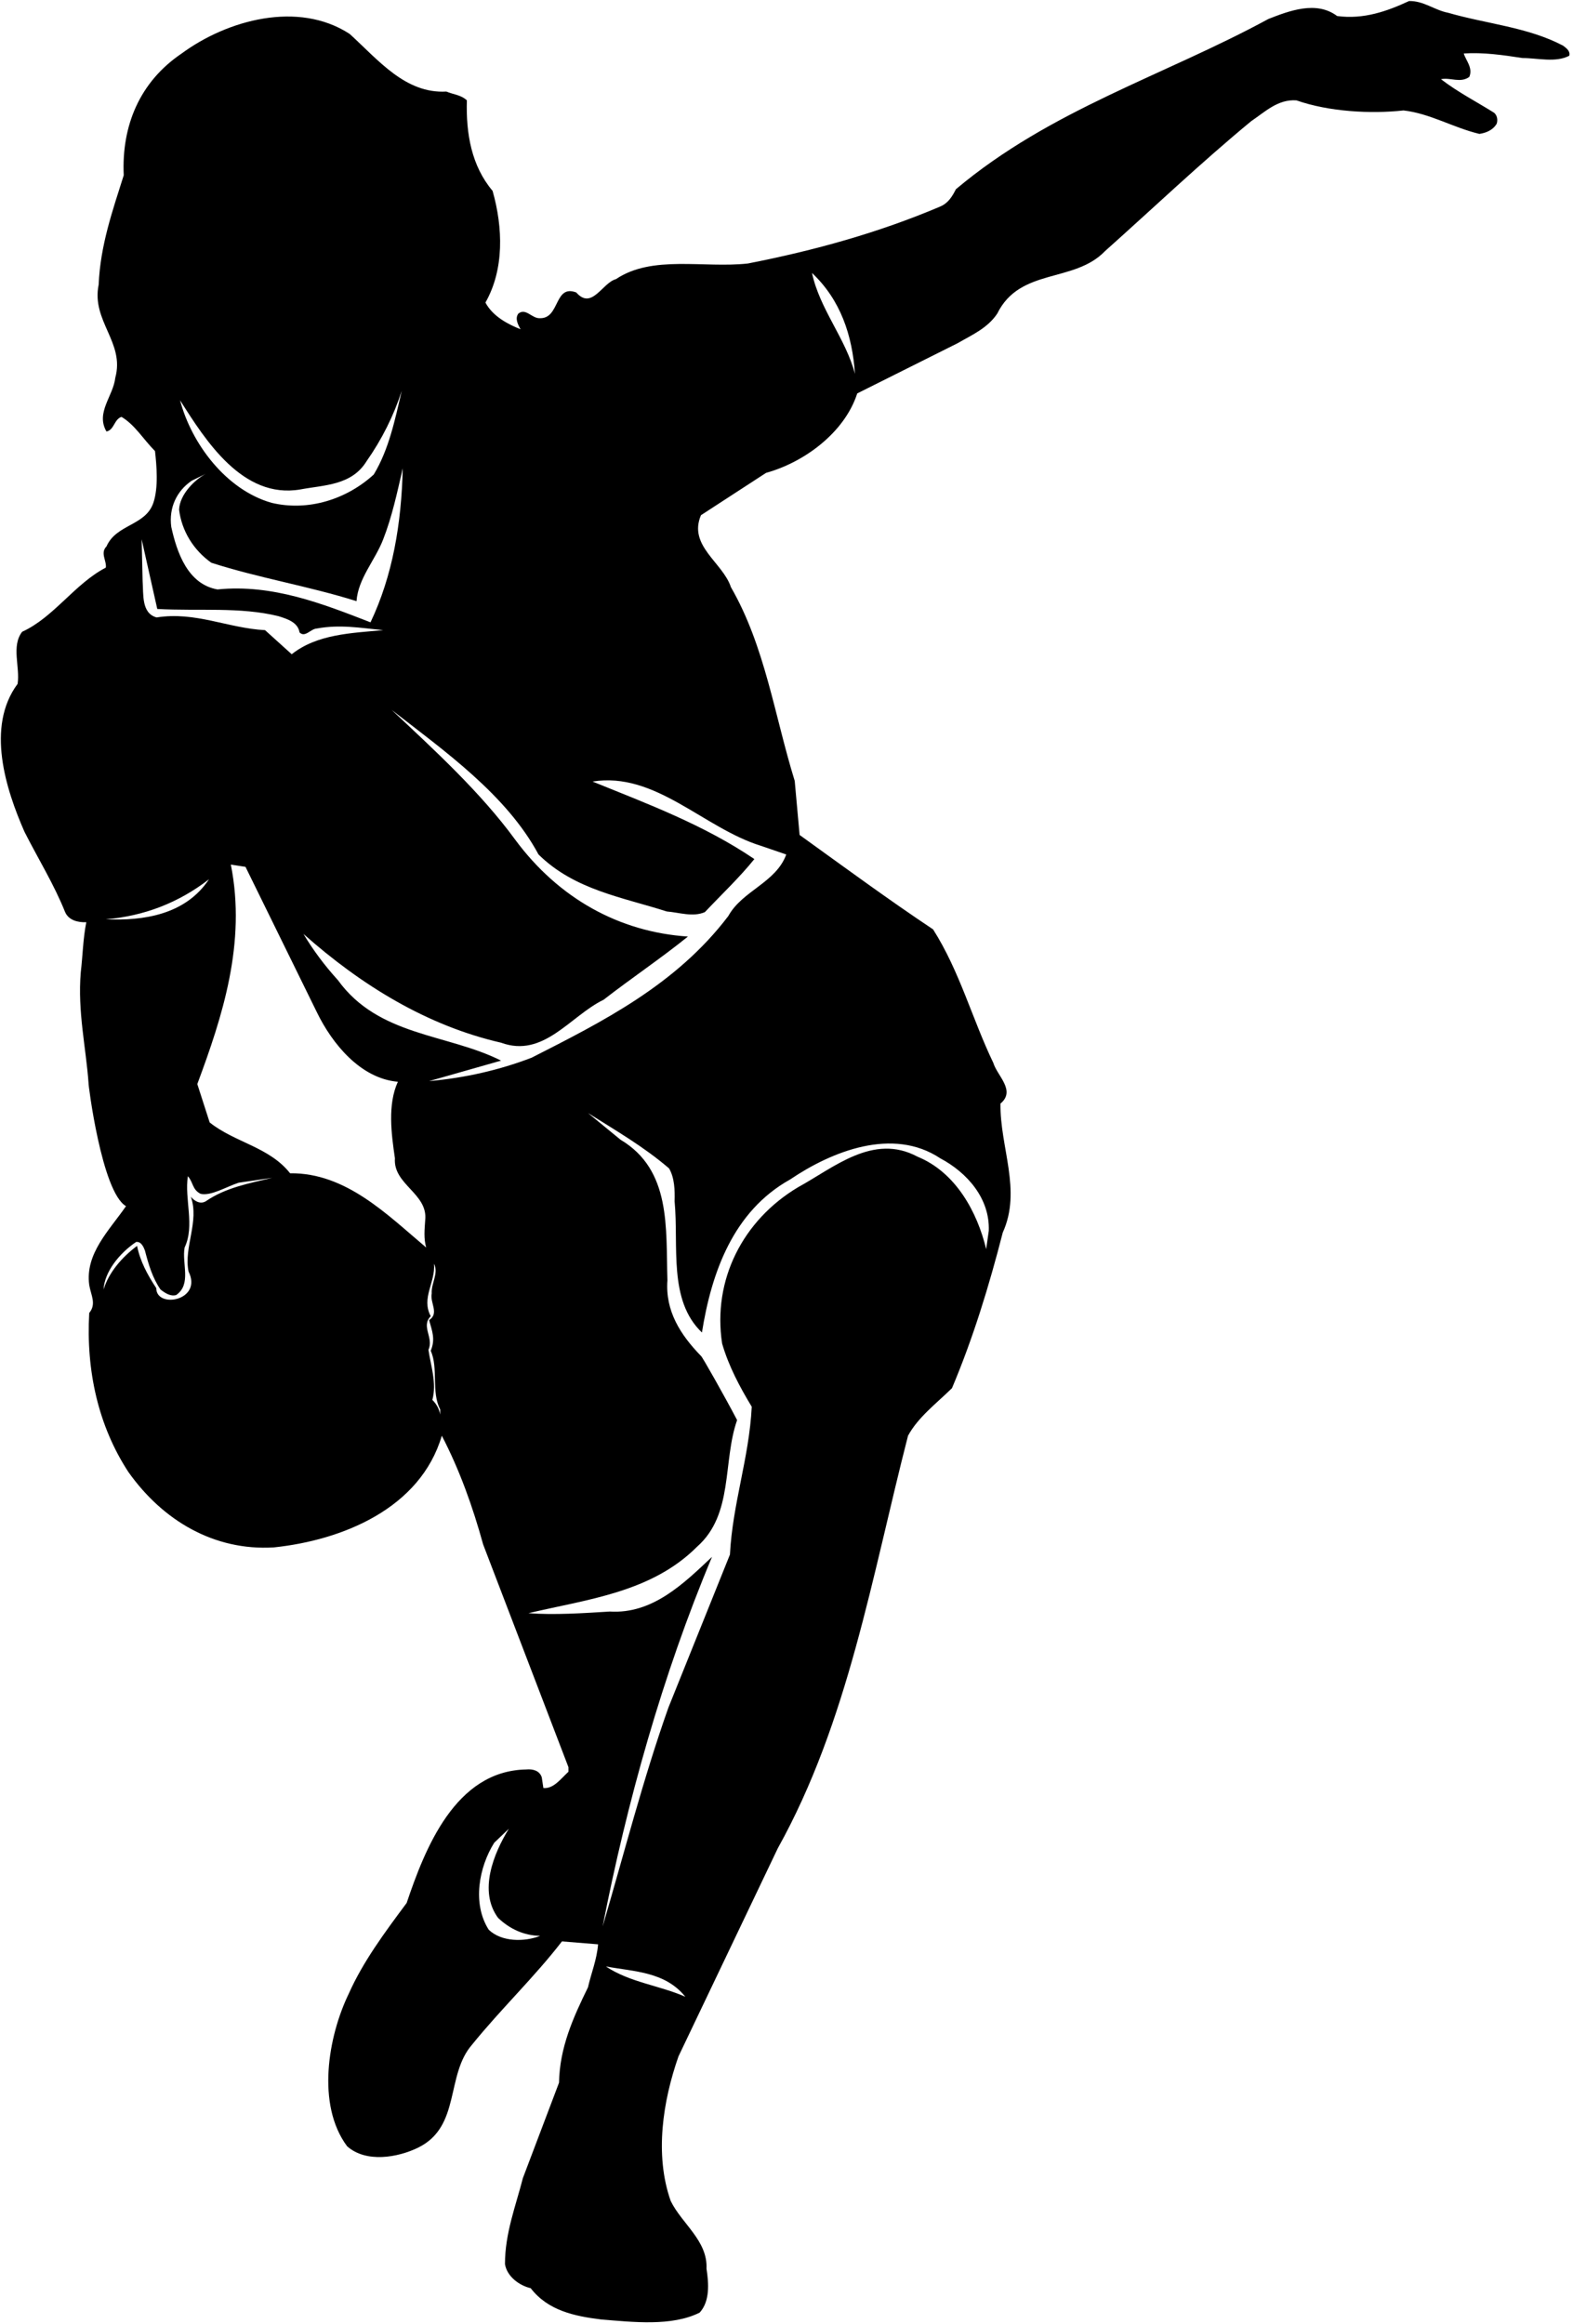 <?xml version="1.0" encoding="UTF-8"?>
<svg xmlns="http://www.w3.org/2000/svg" xmlns:xlink="http://www.w3.org/1999/xlink" width="459pt" height="678pt" viewBox="0 0 459 678" version="1.1">
<g id="surface1">
<path style=" stroke:none;fill-rule:nonzero;fill:rgb(0%,0%,0%);fill-opacity:1;" d="M 456.102 13.32 C 445.84 7.906 433.68 6.957 422.562 3.727 C 418.574 2.965 415.438 0.211 411.164 0.305 C 404.801 3.254 397.961 5.723 390.172 4.676 C 384.09 0.117 376.203 3.156 370.125 5.531 C 339.727 22.062 306.57 31.941 278.926 55.215 C 277.883 57.305 276.645 59.301 274.363 60.254 C 256.508 67.852 237.695 73.074 218.223 76.879 C 205.395 78.301 190.289 74.312 179.746 81.438 C 175.754 82.48 172.715 90.555 168.156 85.332 C 161.695 82.859 163.406 92.93 157.609 92.836 C 155.234 93.027 153.43 89.699 151.246 91.508 C 150.199 92.93 151.148 94.734 151.91 96.066 C 148.301 94.641 143.836 92.359 141.648 88.277 C 147.16 78.586 146.781 66.426 143.738 55.691 C 137.566 48.379 135.949 38.973 136.234 29.281 C 134.523 27.664 132.246 27.57 130.25 26.715 C 118.281 27.383 110.395 17.504 102.035 9.902 C 87.027 0.117 66.316 5.816 53.016 15.602 C 40.762 23.867 35.441 36.691 36.105 51.133 C 32.875 61.391 29.266 71.555 28.789 83.051 C 26.605 93.691 36.484 99.867 33.637 110.223 C 33.066 115.539 27.84 120.387 31.07 125.895 C 33.352 125.422 33.254 122.383 35.441 121.621 C 39.336 123.902 41.902 128.27 45.227 131.598 C 45.699 135.777 46.27 142.234 44.75 146.699 C 42.469 153.445 33.922 152.879 31.07 159.43 C 29.172 161.332 31.164 163.609 30.879 165.605 C 21.855 170.262 15.68 180.141 6.465 184.32 C 3.234 188.504 5.895 194.582 5.137 199.52 C -4.176 212.062 1.715 230.301 7.129 242.652 C 11.121 250.535 15.777 258.039 19.004 266.117 C 20.051 268.492 22.711 269.156 25.18 269.062 C 24.23 273.812 24.137 278.848 23.566 283.691 C 22.613 295.188 25.086 305.539 25.844 316.086 C 25.656 315.609 29.629 347.801 36.77 351.902 C 31.832 359.027 24.801 365.77 26.035 374.891 C 26.512 377.836 28.219 380.402 26.035 383.062 C 25.086 399.973 28.695 416.027 37.434 429.422 C 47.504 443.672 62.516 452.508 79.902 451.461 C 99.852 449.371 122.648 440.156 128.922 418.875 C 134.145 428.945 137.945 439.586 140.984 450.605 L 165.875 515.586 L 165.875 516.914 C 163.598 519.008 161.504 521.949 158.559 521.664 L 158.086 518.531 C 157.422 516.535 155.426 516.062 153.523 516.25 C 132.816 516.633 123.98 539.434 118.66 555.199 C 112.297 563.75 105.93 572.301 101.75 581.707 C 95.766 594.055 92.25 614.008 101.273 626.164 C 106.785 631.105 116.098 629.492 122.078 626.547 C 134.523 620.371 129.965 605.457 137.754 596.527 C 146.211 586.078 155.996 576.766 163.977 566.41 L 174.52 567.266 C 174.141 571.824 172.523 575.625 171.574 579.805 C 167.301 588.547 163.309 597.285 163.121 607.641 L 152.574 635.477 C 150.484 643.648 147.352 651.531 147.352 660.555 C 147.922 664.164 151.531 666.828 154.855 667.586 C 159.891 674.141 167.68 675.758 175.375 676.707 C 184.684 677.465 195.988 678.797 204.16 674.711 C 207.199 671.387 206.82 666.16 206.156 661.887 C 206.535 653.715 198.934 648.777 195.703 642.125 C 190.953 628.637 193.426 612.961 197.984 599.945 L 226.961 539.242 C 247.48 502.383 254.414 459.914 264.961 418.875 C 267.906 413.461 273.227 409.473 277.785 405.008 C 283.961 390.375 288.613 375.176 292.605 359.598 C 298.211 347.246 291.75 334.707 291.938 321.977 C 296.5 318.176 290.988 313.902 289.852 310.102 C 283.676 297.277 280.062 283.406 272.273 271.152 C 259.164 262.41 246.246 252.91 233.324 243.602 L 231.898 227.832 C 226.012 208.832 223.258 188.598 213.281 171.305 C 210.906 164.086 200.738 159.242 204.539 150.312 L 223.539 137.961 C 234.562 134.922 246.438 126.277 250.141 114.781 L 279.398 100.152 C 283.484 97.777 288.141 95.781 290.988 91.508 C 297.641 78.016 313.41 82.672 322.438 73.266 C 336.496 60.727 350.461 47.426 365.09 35.359 C 369.176 32.605 372.883 28.902 378.297 29.281 C 387.797 32.605 399.953 33.27 409.551 32.227 C 417.246 33.082 424.086 37.262 431.688 39.066 C 433.586 38.781 435.578 38.02 436.723 36.121 C 437.102 35.074 436.91 33.652 435.961 32.891 C 430.828 29.66 425.414 26.906 420.477 23.105 C 423.324 22.535 426.078 24.34 428.738 22.441 C 429.883 19.781 427.695 17.598 427.125 15.602 C 432.824 15.223 438.715 16.074 444.227 16.93 C 448.688 16.93 453.914 18.355 457.906 16.266 C 458.285 14.84 456.953 13.984 456.102 13.32 Z M 142.602 562.992 C 137.754 555.391 139.75 544.75 144.215 537.625 L 148.488 533.539 C 144.023 540.762 139.559 551.781 145.355 559.57 C 148.773 562.801 152.859 564.699 157.609 564.797 C 153.051 566.602 146.305 566.602 142.602 562.992 Z M 87.594 142.805 C 94.625 141.477 102.605 141.664 106.977 134.539 C 111.441 128.176 114.859 121.336 117.234 114.02 C 115.238 122.477 113.531 131.027 109.066 138.438 C 101.18 145.656 89.969 149.266 79.234 146.699 C 65.934 142.902 55.863 129.41 52.539 116.777 C 59.949 128.461 70.781 145.656 87.594 142.805 Z M 55.961 140.242 L 60.047 138.246 C 56.816 139.957 52.445 144.23 52.254 148.695 C 53.016 154.871 56.434 160.477 61.66 164.18 C 75.531 168.645 90.16 171.02 104.031 175.391 C 104.504 168.742 109.445 163.516 111.82 157.34 C 114.387 150.785 115.906 143.66 117.52 136.633 C 117.141 152.781 114.574 167.98 108.113 181.566 C 94.152 176.152 79.52 170.355 63.465 171.973 C 54.727 170.449 51.59 161.047 49.977 153.73 C 49.215 148.129 51.59 143.188 55.961 140.242 Z M 45.891 177.672 C 57.957 178.336 70.02 177.008 81.23 179.762 C 83.605 180.52 86.93 181.473 87.406 184.512 C 89.02 186.129 90.637 183.465 92.441 183.371 C 99.184 182.137 104.98 183.18 111.82 183.848 C 102.605 184.699 92.535 184.984 85.125 190.879 L 77.336 183.848 C 66.504 183.277 57.004 178.336 45.699 180.141 C 41.234 178.906 41.902 173.492 41.613 169.504 L 41.332 157.34 Z M 30.879 268.207 C 42.09 267.258 52.16 263.359 60.996 256.52 C 54.059 266.973 41.711 268.68 30.879 268.207 Z M 60.047 350.477 C 58.336 351.488 56.625 350.285 55.676 349.145 C 58.258 356.332 53.57 363.855 55.016 370.969 C 59.246 379.465 45.594 381.922 45.594 375.805 C 43.043 371.949 40.875 367.945 40 363.492 C 35.535 366.816 31.734 371.281 30.215 376.223 C 30.5 371.09 34.777 365.676 39.715 362.352 C 41.234 362.16 41.902 363.871 42.281 364.82 C 43.324 368.812 44.465 372.801 46.84 376.223 C 48.172 377.266 49.785 378.312 51.402 377.836 C 55.961 374.699 53.016 368.621 53.871 363.965 C 56.91 357.602 53.777 349.812 54.82 343.16 C 56.434 344.965 56.062 347.062 58.531 348.301 C 61.512 349.027 66.125 346.199 69.641 345.062 L 79.426 343.637 C 72.68 345.25 65.84 346.484 60.047 350.477 Z M 84.652 342.309 C 78.57 334.609 68.594 333.375 61.184 327.484 L 57.574 316.277 C 64.891 296.609 71.922 275.141 67.359 252.246 L 71.637 252.91 L 92.441 295.281 C 96.906 304.496 105.172 314.66 116.098 315.609 C 113.055 322.262 114.195 330.812 115.238 337.938 C 114.672 345.633 124.93 348.195 124.074 355.984 C 123.887 358.742 123.602 361.309 124.359 363.965 C 113.055 354.465 100.988 342.117 84.652 342.309 Z M 128.445 412.699 C 128.16 411.086 127.398 409.66 126.164 408.426 C 127.496 403.391 125.691 398.547 125.023 393.797 C 126.641 390.281 122.746 386.957 125.691 384.012 C 122.84 378.691 127.113 374.133 126.641 368.715 C 128.066 371.473 125.785 374.414 125.977 377.359 C 125.406 380.117 128.254 383.156 125.215 385.152 C 126.07 388.285 127.113 390.66 125.691 394.082 C 127.973 399.211 125.785 406.145 128.445 411.184 Z M 176.801 573.727 C 185.16 575.246 194.09 575.246 199.98 582.562 C 192.379 579.234 183.828 578.383 176.801 573.727 Z M 274.363 337.938 C 282.25 342.117 288.898 349.715 288.52 359.121 L 287.762 364.441 C 285.195 353.707 278.926 342.02 267.715 337.461 C 254.797 330.527 243.301 340.691 232.852 346.391 C 216.797 355.984 207.863 373.371 210.715 391.992 C 212.613 398.547 215.848 404.625 219.359 410.422 C 218.602 425.434 213.758 438.637 212.996 453.551 L 195.039 498.199 C 187.629 519.102 182.121 540.762 175.852 562.039 C 182.879 526.035 193.328 488.605 207.77 454.215 C 199.41 462.102 190.387 470.938 177.941 470.176 C 170.148 470.652 161.789 471.223 154.191 470.652 C 171.574 466.566 190.102 464.57 203.398 451.27 C 214.137 441.77 210.812 426.477 215.086 414.316 C 211.664 407.762 204.637 395.316 204.539 395.602 C 198.555 389.426 194.09 382.492 194.754 373.562 C 194.281 358.172 195.895 341.355 181.074 332.52 L 171.574 324.73 C 179.555 329.766 187.82 334.516 195.23 340.883 C 196.848 343.637 196.941 347.34 196.848 350.477 C 198.078 363.586 194.945 379.355 204.824 388.762 C 207.578 371.473 213.852 353.422 230.57 344.109 C 242.637 335.941 260.496 328.723 274.363 337.938 Z M 221.926 246.734 L 229.43 249.301 C 226.391 257.566 216.605 259.848 212.52 267.258 C 197.227 287.395 175.66 298.133 155.141 308.582 C 145.734 312.191 135.762 314.473 125.215 315.422 C 131.199 313.711 139.273 311.434 146.211 309.438 C 130.535 301.551 110.488 302.406 98.613 285.973 C 94.719 281.695 91.395 277.23 88.547 272.48 C 105.453 287.492 124.645 299.27 146.211 304.211 C 158.656 308.77 166.352 296.422 176.137 291.672 C 184.211 285.402 192.855 279.605 200.738 273.242 C 180.602 271.91 162.93 262.031 150.297 244.93 C 140.227 231.156 126.828 218.902 114.289 207.121 C 129.68 219.09 147.824 231.914 157.137 249.301 C 167.68 259.656 181.551 261.746 194.566 265.926 C 198.176 266.211 202.164 267.637 205.68 266.117 C 210.523 260.984 215.941 255.855 220.121 250.633 C 205.395 240.656 189.055 234.574 172.906 228.02 C 191.238 225.074 205.203 241.512 221.926 246.734 Z M 236.938 79.633 C 245.297 87.516 248.715 97.871 249.477 109.082 C 246.723 98.633 239.215 90.27 236.938 79.633 "/>
</g>
</svg>
